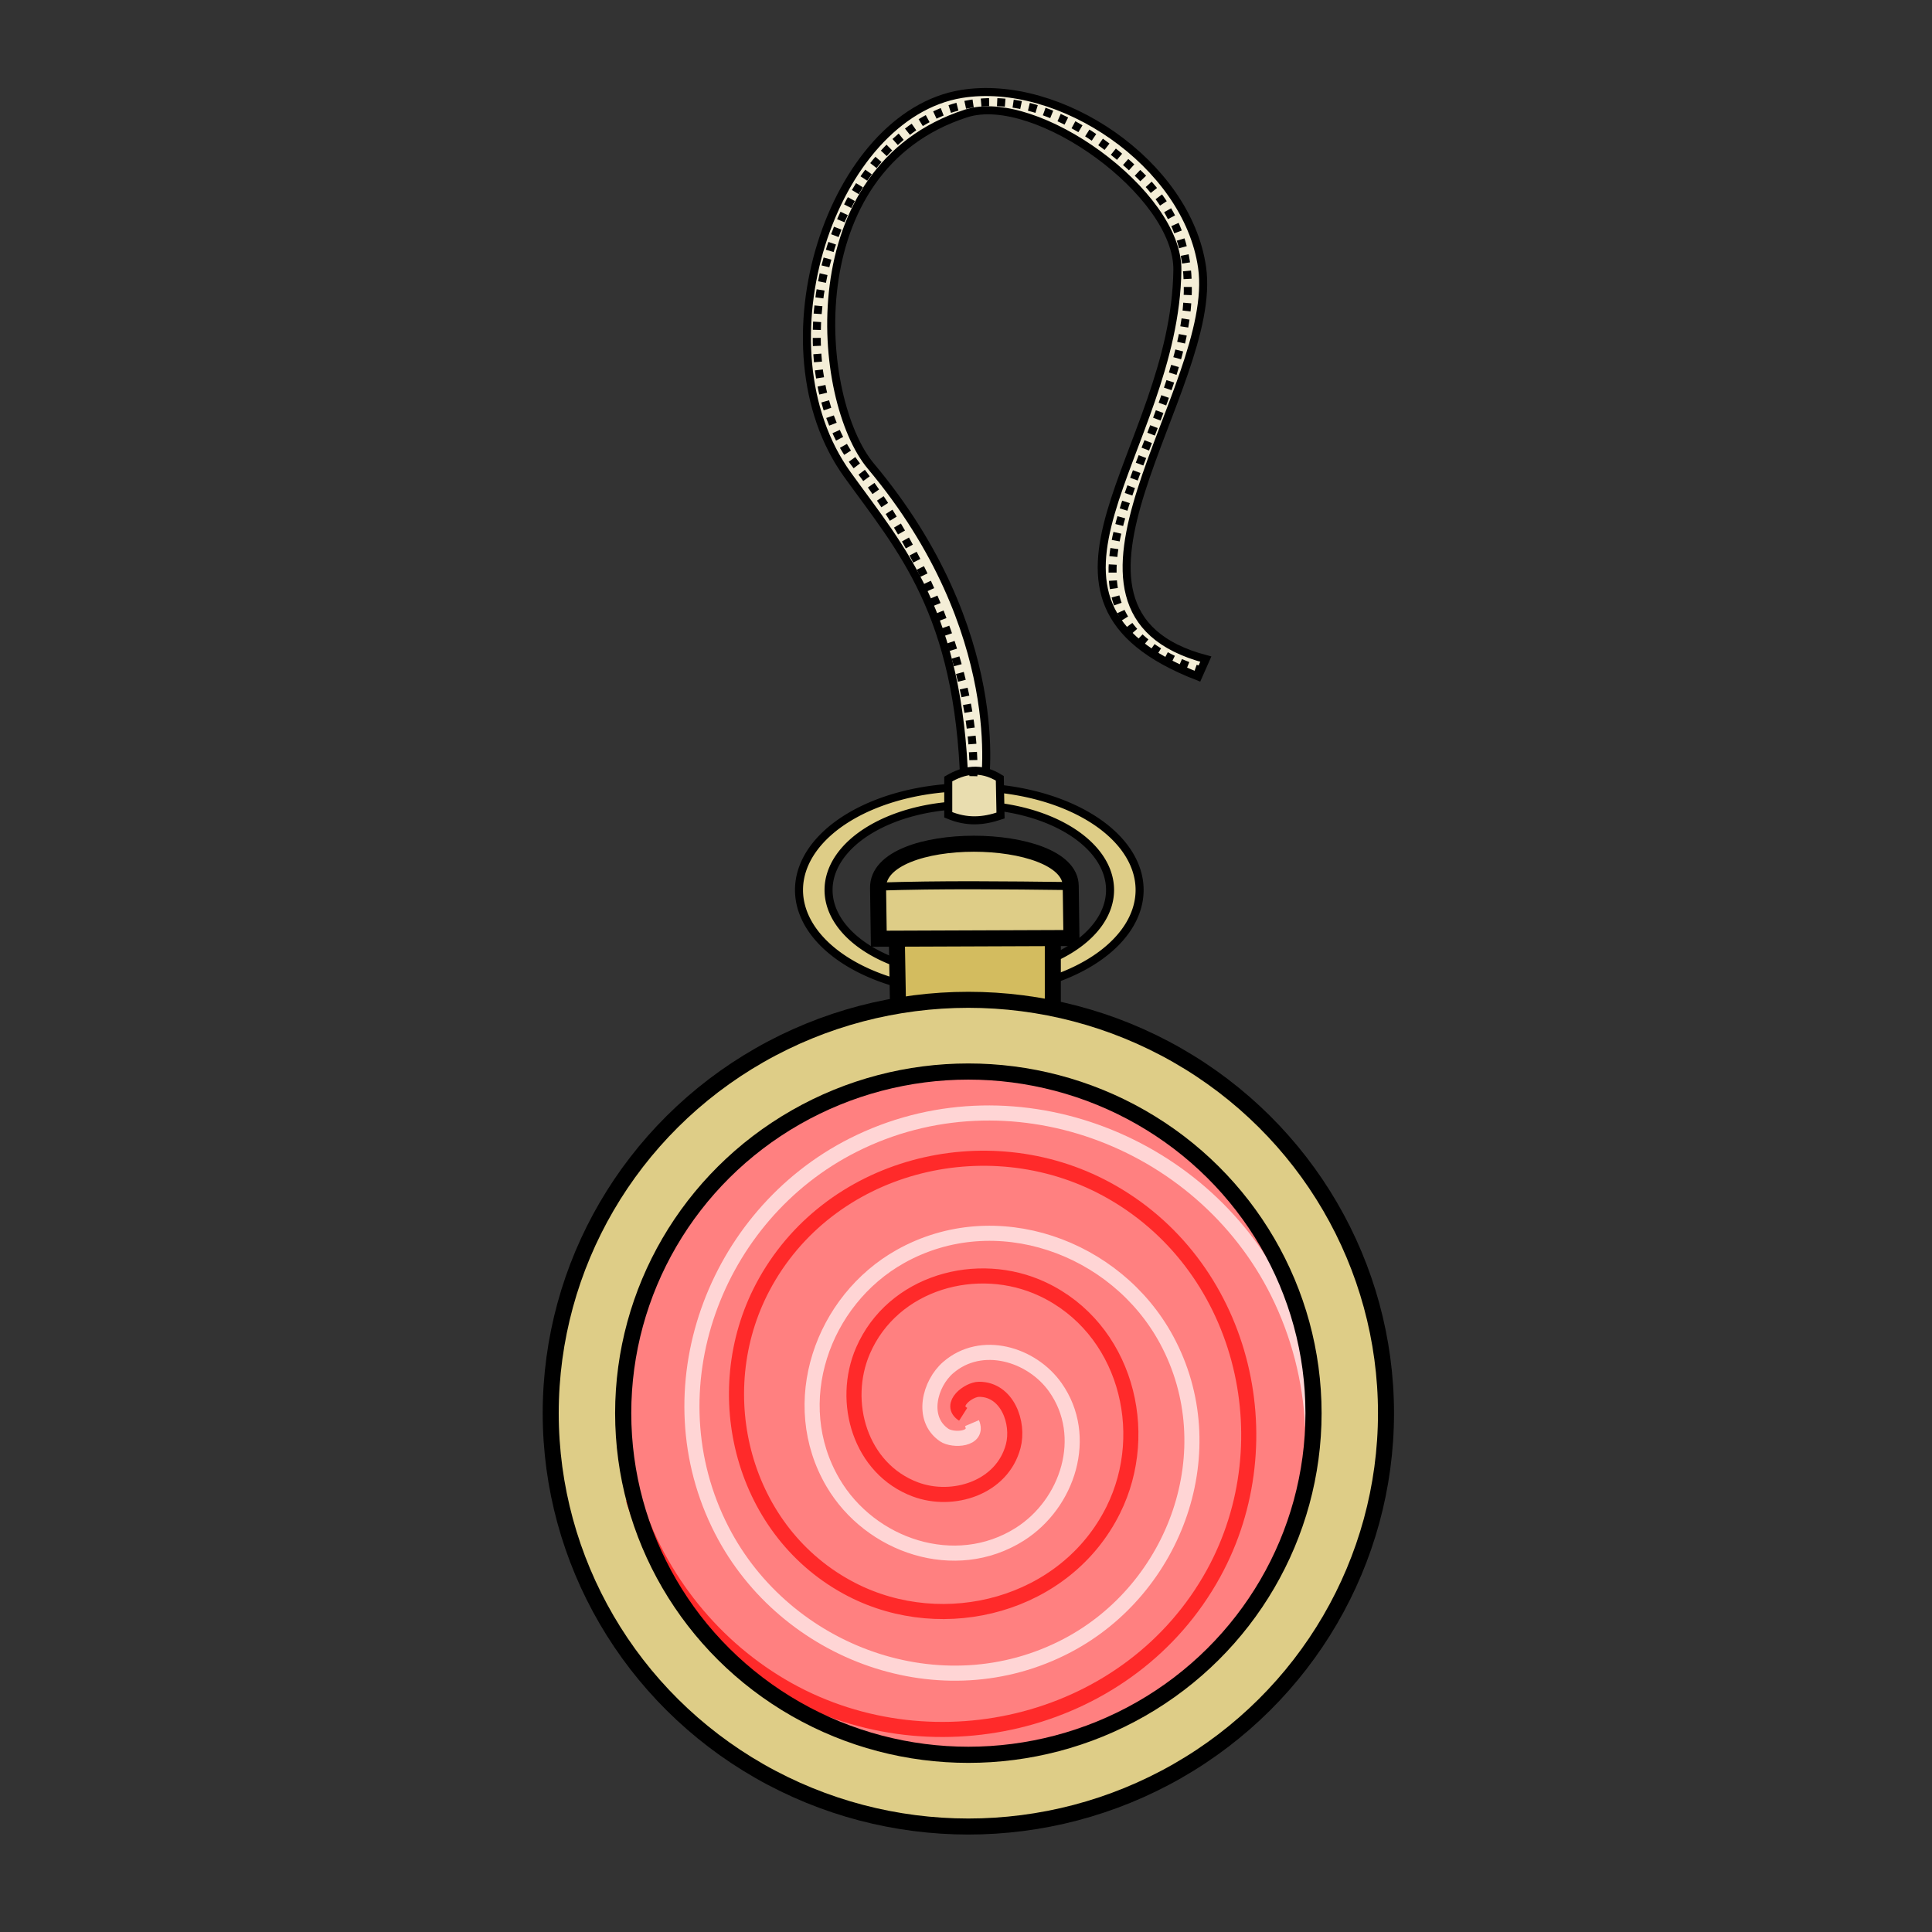 <?xml version="1.0" encoding="UTF-8" standalone="no"?>
<!-- Created with Inkscape (http://www.inkscape.org/) -->

<svg
   xmlns:dc="http://purl.org/dc/elements/1.1/"
   xmlns:cc="http://creativecommons.org/ns#"
   xmlns:rdf="http://www.w3.org/1999/02/22-rdf-syntax-ns#"
   xmlns:svg="http://www.w3.org/2000/svg"
   xmlns="http://www.w3.org/2000/svg"
   xmlns:sodipodi="http://sodipodi.sourceforge.net/DTD/sodipodi-0.dtd"
   xmlns:inkscape="http://www.inkscape.org/namespaces/inkscape"
   width="100%"
   height="100%"
   viewBox="0 0 64 64"
   id="svg4311"
   version="1.1"
   inkscape:version="0.91 r13725"
   sodipodi:docname="hypnoClockAndro.svg">
  <rect x="0" y="0" width="64" height="64" fill="#333333" stroke="none"/>
  <defs
     id="defs4313">
    <inkscape:path-effect
       effect="powerstroke"
       id="path-effect4198"
       is_visible="true"
       offset_points="0.893,0.148"
       sort_points="true"
       interpolator_type="Linear"
       interpolator_beta="0.2"
       start_linecap_type="zerowidth"
       linejoin_type="round"
       miter_limit="4"
       end_linecap_type="zerowidth"
       cusp_linecap_type="round" />
    <inkscape:path-effect
       effect="powerstroke"
       id="path-effect4194"
       is_visible="true"
       offset_points="0.514,0.408"
       sort_points="true"
       interpolator_type="Linear"
       interpolator_beta="0.2"
       start_linecap_type="zerowidth"
       linejoin_type="round"
       miter_limit="4"
       end_linecap_type="zerowidth"
       cusp_linecap_type="round" />
    <inkscape:path-effect
       effect="powerstroke"
       id="path-effect4155"
       is_visible="true"
       offset_points="0.928,1.289"
       sort_points="true"
       interpolator_type="Linear"
       interpolator_beta="0.2"
       start_linecap_type="zerowidth"
       linejoin_type="round"
       miter_limit="4"
       end_linecap_type="zerowidth"
       cusp_linecap_type="round" />
    <inkscape:path-effect
       effect="powerstroke"
       id="path-effect4151"
       is_visible="true"
       offset_points="0,0.5"
       sort_points="true"
       interpolator_type="CubicBezierJohan"
       interpolator_beta="0.2"
       start_linecap_type="zerowidth"
       linejoin_type="round"
       miter_limit="4"
       end_linecap_type="zerowidth"
       cusp_linecap_type="round" />
    <inkscape:path-effect
       effect="powerstroke"
       id="path-effect4147"
       is_visible="true"
       offset_points="0,0.5"
       sort_points="true"
       interpolator_type="CubicBezierJohan"
       interpolator_beta="0.2"
       start_linecap_type="zerowidth"
       linejoin_type="round"
       miter_limit="4"
       end_linecap_type="zerowidth"
       cusp_linecap_type="round" />
    <inkscape:path-effect
       effect="powerstroke"
       id="path-effect4183"
       is_visible="true"
       offset_points="0.238,0.518"
       sort_points="true"
       interpolator_type="Linear"
       interpolator_beta="0.2"
       start_linecap_type="zerowidth"
       linejoin_type="round"
       miter_limit="4"
       end_linecap_type="zerowidth"
       cusp_linecap_type="round" />
    <inkscape:path-effect
       effect="powerstroke"
       id="path-effect4194-6"
       is_visible="true"
       offset_points="0.514,0.408"
       sort_points="true"
       interpolator_type="Linear"
       interpolator_beta="0.2"
       start_linecap_type="zerowidth"
       linejoin_type="round"
       miter_limit="4"
       end_linecap_type="zerowidth"
       cusp_linecap_type="round" />
    <inkscape:path-effect
       effect="powerstroke"
       id="path-effect4198-3"
       is_visible="true"
       offset_points="0.893,0.148"
       sort_points="true"
       interpolator_type="Linear"
       interpolator_beta="0.2"
       start_linecap_type="zerowidth"
       linejoin_type="round"
       miter_limit="4"
       end_linecap_type="zerowidth"
       cusp_linecap_type="round" />
    <inkscape:path-effect
       effect="powerstroke"
       id="path-effect4194-0"
       is_visible="true"
       offset_points="0.514,0.598"
       sort_points="true"
       interpolator_type="Linear"
       interpolator_beta="0.2"
       start_linecap_type="zerowidth"
       linejoin_type="round"
       miter_limit="4"
       end_linecap_type="zerowidth"
       cusp_linecap_type="round" />
  </defs>
  <sodipodi:namedview
     id="base"
     pagecolor="#ffffff"
     bordercolor="#666666"
     borderopacity="1.0"
     inkscape:pageopacity="0.0"
     inkscape:pageshadow="2"
     inkscape:zoom="11.2"
     inkscape:cx="48.658125"
     inkscape:cy="19.379047"
     inkscape:document-units="px"
     inkscape:current-layer="layer5"
     showgrid="false"
     units="px"
     inkscape:window-width="2560"
     inkscape:window-height="1388"
     inkscape:window-x="-8"
     inkscape:window-y="-8"
     inkscape:window-maximized="1"
     showguides="true" />
  <g
     inkscape:groupmode="layer"
     id="layer5"
     inkscape:label="Stage5"
     style="display:inline;opacity:1">
    <path
       style="fill:#f4eed7;fill-rule:evenodd;stroke:#000000;stroke-width:0.266;stroke-linecap:butt;stroke-linejoin:miter;stroke-miterlimit:4;stroke-dasharray:none;stroke-opacity:1;fill-opacity:1"
       d="M 31.946,26.006 C 31.773,20.283 29.853,18.195 28.075,15.726 25.011,11.472 27.571,3.807 31.854,3.112 c 3.256,-0.528 7.476,2.303 7.967,5.749 0.572,4.01 -5.988,11.362 0.123,12.973 l -0.255,0.576 C 32.973,19.805 38.925,15.035 39.002,8.943 39.035,6.402 34.315,3.015 32.004,3.758 c -5.662,1.821 -4.989,9.496 -3.156,11.683 4.596,5.482 3.764,10.568 3.764,10.568 z"
       id="path4227"
       inkscape:connector-curvature="0"
       sodipodi:nodetypes="csssccssscc" />
    <path
       style="display:inline;opacity:1;fill:#decd87;fill-opacity:1;stroke:#000000;stroke-width:0.266;stroke-linecap:round;stroke-linejoin:round;stroke-miterlimit:4;stroke-dasharray:none;stroke-dashoffset:0;stroke-opacity:1"
       d="m 32.11,26.076 a 5.642,3.406 0 0 0 -5.642,3.406 5.642,3.406 0 0 0 5.642,3.405 5.642,3.406 0 0 0 5.641,-3.405 5.642,3.406 0 0 0 -5.641,-3.406 z m 0,0.591 a 4.663,2.815 0 0 1 4.662,2.815 4.663,2.815 0 0 1 -4.662,2.814 4.663,2.815 0 0 1 -4.663,-2.814 4.663,2.815 0 0 1 4.663,-2.815 z"
       id="ellipse4190-2"
       inkscape:connector-curvature="0" />
    <path
       style="fill:#d3bc5f;fill-rule:evenodd;stroke:#000000;stroke-width:0.531px;stroke-linecap:butt;stroke-linejoin:miter;stroke-opacity:1;fill-opacity:1"
       d="m 29.751,33.517 -0.047,-2.657 5.172,0 0,2.894 z"
       id="path4192"
       inkscape:connector-curvature="0" />
    <ellipse
       ry="13.693"
       rx="13.835"
       cy="46.813"
       cx="32.078"
       id="ellipse4190"
       style="opacity:1;fill:#decd87;fill-opacity:1;stroke:#000000;stroke-width:0.531;stroke-linecap:round;stroke-linejoin:round;stroke-miterlimit:4;stroke-dasharray:none;stroke-dashoffset:0;stroke-opacity:1" />
    <ellipse
       style="opacity:1;fill:#ff8080;fill-opacity:1;stroke:none;stroke-width:0.535;stroke-linecap:round;stroke-linejoin:round;stroke-miterlimit:4;stroke-dasharray:none;stroke-dashoffset:0;stroke-opacity:1"
       id="path4188"
       cx="32.078"
       cy="46.813"
       rx="11.434"
       ry="11.317" />
    <path
       style="fill:#decd87;fill-rule:evenodd;stroke:#000000;stroke-width:0.531px;stroke-linecap:butt;stroke-linejoin:miter;stroke-opacity:1;fill-opacity:1"
       d="m 29.111,31.097 6.382,-0.024 -0.024,-1.732 c -0.025,-1.835 -6.41,-1.899 -6.382,0.071 z"
       id="path4194"
       inkscape:connector-curvature="0"
       sodipodi:nodetypes="ccssc" />
    <path
       style="fill:none;fill-rule:evenodd;stroke:#000000;stroke-width:0.266;stroke-linecap:butt;stroke-linejoin:miter;stroke-miterlimit:4;stroke-dasharray:none;stroke-opacity:1"
       d="m 29.078,29.37 c 2.095,-0.069 4.216,-0.044 6.374,-0.018"
       id="path4196"
       inkscape:connector-curvature="0"
       sodipodi:nodetypes="cc" />
    <path
       style="fill:#e9ddaf;fill-rule:evenodd;stroke:#000000;stroke-width:0.266;stroke-linecap:butt;stroke-linejoin:miter;stroke-miterlimit:4;stroke-dasharray:none;stroke-opacity:1;fill-opacity:1"
       d="m 31.412,25.806 -2.1e-5,1.186 c 0.62,0.259 1.155,0.219 1.732,0.024 l -0.024,-1.234 c -0.639,-0.396 -1.196,-0.275 -1.708,0.024 z"
       id="path4225"
       inkscape:connector-curvature="0"
       sodipodi:nodetypes="ccccc" />
    <path
       style="fill:none;fill-rule:evenodd;stroke:#000000;stroke-width:0.266;stroke-linecap:butt;stroke-linejoin:miter;stroke-miterlimit:4;stroke-dasharray:0.266, 0.266;stroke-dashoffset:0;stroke-opacity:1"
       d="M 32.244,25.711 C 32.326,22.721 30.871,18.627 28.381,15.429 24.394,10.307 29.952,-1.696 37.716,5.759 43.393,11.21 31.807,19.552 39.729,22.193"
       id="path4229"
       inkscape:connector-curvature="0"
       sodipodi:nodetypes="cssc" />
    <path
       sodipodi:type="spiral"
       style="fill:none;fill-rule:evenodd;stroke:#ffd5d5;stroke-width:0.5;stroke-linecap:butt;stroke-linejoin:miter;stroke-miterlimit:4;stroke-dasharray:none;stroke-opacity:1"
       id="path4251"
       sodipodi:cx="32.198612"
       sodipodi:cy="47.143082"
       sodipodi:expansion="1"
       sodipodi:revolution="2.8159046"
       sodipodi:radius="11.282817"
       sodipodi:argument="-17.683651"
       sodipodi:t0="0"
       d="m 32.199,47.143 c 0.237,0.554 -0.63,0.593 -0.921,0.395 -0.789,-0.539 -0.485,-1.703 0.132,-2.236 1.102,-0.953 2.772,-0.448 3.551,0.658 1.144,1.623 0.417,3.857 -1.184,4.867 -2.134,1.346 -4.948,0.389 -6.182,-1.71 -1.553,-2.641 -0.361,-6.042 2.236,-7.497 3.146,-1.762 7.138,-0.335 8.813,2.762 1.973,3.65 0.309,8.236 -3.288,10.128 -4.153,2.185 -9.333,0.283 -11.443,-3.814 -2.397,-4.656 -0.257,-10.432 4.341,-12.758 5.158,-2.61 11.53,-0.232 14.074,4.867 0.689,1.381 1.082,2.903 1.155,4.444" />
    <path
       sodipodi:type="spiral"
       style="fill:none;fill-rule:evenodd;stroke:#ff2a2a;stroke-width:0.5;stroke-linecap:butt;stroke-linejoin:miter;stroke-miterlimit:4;stroke-dasharray:none;stroke-opacity:1"
       id="path4253"
       sodipodi:cx="31.905638"
       sodipodi:cy="46.8508"
       sodipodi:expansion="1"
       sodipodi:revolution="2.8699648"
       sodipodi:radius="11.28179"
       sodipodi:argument="-15.141469"
       sodipodi:t0="0"
       d="m 31.906,46.851 c -0.499,-0.317 0.182,-0.829 0.527,-0.829 0.937,-3.91e-4 1.335,1.112 1.131,1.884 -0.365,1.382 -1.997,1.897 -3.241,1.433 -1.825,-0.682 -2.473,-2.893 -1.735,-4.597 0.984,-2.271 3.793,-3.053 5.954,-2.036 2.719,1.28 3.637,4.695 2.338,7.311 -1.573,3.168 -5.597,4.222 -8.667,2.64 -3.618,-1.864 -4.808,-6.5 -2.942,-10.024 2.155,-4.068 7.404,-5.395 11.381,-3.244 4.519,2.444 5.982,8.308 3.546,12.737 -2.734,4.969 -9.212,6.57 -14.094,3.847 -2.442,-1.362 -4.287,-3.661 -5.128,-6.324" />
    <ellipse
       ry="11.317"
       rx="11.434"
       cy="46.813"
       cx="32.078"
       id="ellipse4255"
       style="opacity:1;fill:none;fill-opacity:1;stroke:#000000;stroke-width:0.535;stroke-linecap:round;stroke-linejoin:round;stroke-miterlimit:4;stroke-dasharray:none;stroke-dashoffset:0;stroke-opacity:1" />
  </g>
</svg>
